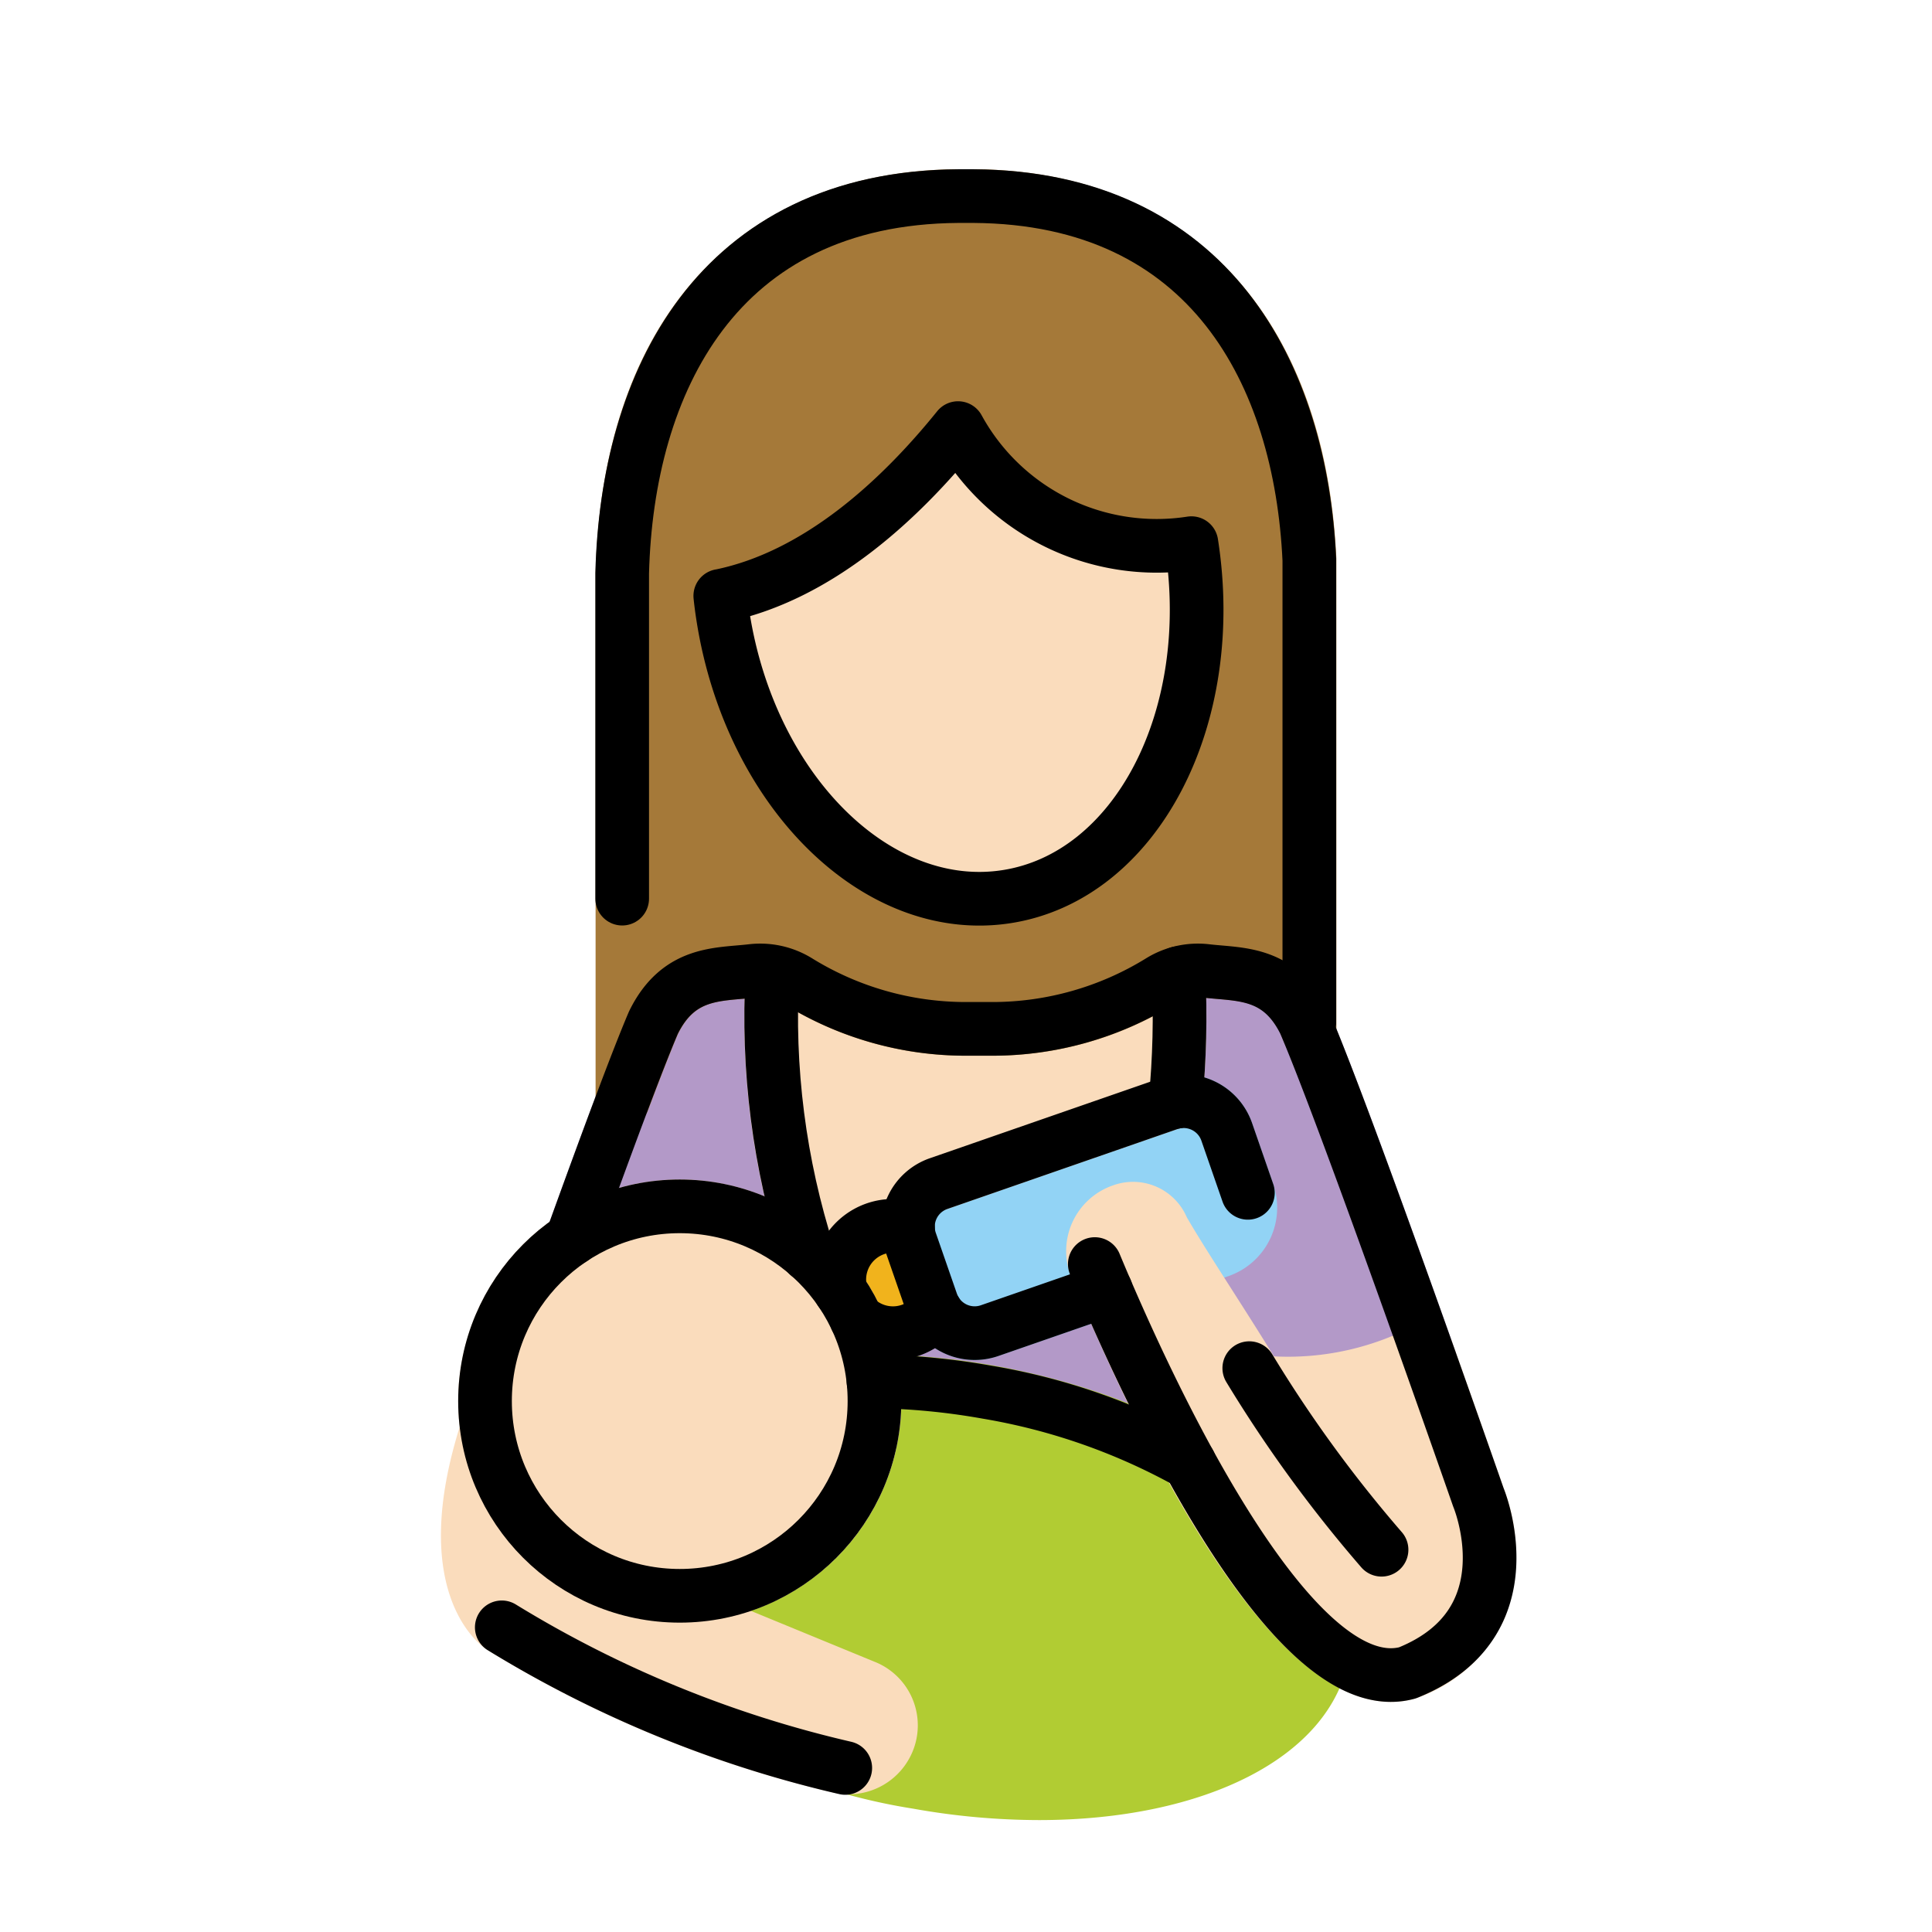 <svg xmlns="http://www.w3.org/2000/svg" viewBox="0 0 72 72"><path fill="#b399c8" d="M41.009 54.004H28.746a1 1 0 0 1-.676-.264l-7.43-6.834a1 1 0 0 1-.264-1.076c1.477-4.095 2.504-6.824 3.054-8.111a4.27 4.27 0 0 1 4.018-2.485q.234-.018.46-.045c.822-.092 1.65.092 2.354.524a10.73 10.73 0 0 0 5.717 1.63h.996a11.2 11.2 0 0 0 5.738-1.631 3.7 3.7 0 0 1 2.354-.523q.226.027.46.045c1.7-.06 3.27.899 3.996 2.437 1.014 2.368 3.12 8.196 4.712 12.678a1 1 0 0 1-.757 1.317l-12.283 2.32a1 1 0 0 1-.186.018"/><path fill="#b1cc33" d="M36.978 50.884a27 27 0 0 0-3.568-.39 8.242 8.242 0 0 1-12.424 8.71 9.4 9.4 0 0 0 3.245 4.136 22.65 22.65 0 0 0 9.801 4.064c1.547.279 3.115.421 4.686.425 6.14 0 10.884-2.328 11.549-6.053.825-4.633-5.013-9.417-13.29-10.893"/><path fill="#92d3f5" d="M36.323 50.684a2.7 2.7 0 0 1-2.55-1.812l-.79-2.275a2.7 2.7 0 0 1 1.663-3.431l8.583-2.98a2.697 2.697 0 0 1 3.43 1.662l.79 2.277a2.7 2.7 0 0 1-1.662 3.43l-8.583 2.98c-.283.099-.58.149-.88.149"/><circle cx="33.278" cy="47.683" r="2" fill="#f1b31c"/><g fill="#fadcbc"><path d="M25.332 60.47a8.257 8.257 0 1 1 8.257-8.256 8.266 8.266 0 0 1-8.257 8.257M56.04 55.47s-.843-2.414-1.943-5.508a1 1 0 0 0-.053-.088 1 1 0 0 0-.036-.099c-.018-.029-.047-.045-.067-.072a.97.97 0 0 0-.453-.333.97.97 0 0 0-.573-.03 1 1 0 0 0-.095.014 1 1 0 0 0-.089.054 1 1 0 0 0-.098.035 10.17 10.17 0 0 1-5.156 1.105c-1.247-2.023-2.547-3.968-3.25-5.187a2.18 2.18 0 0 0-2.727-1.193 2.59 2.59 0 0 0-1.567 3.456c3.069 7.354 7.545 15.802 11.905 15.802.295 0 .59-.04.874-.117.018-.005.031-.019.05-.025s.04-.004.06-.012a5.58 5.58 0 0 0 3.27-3.012 6.85 6.85 0 0 0-.053-4.79"/><path d="m32.612 61.937-8.995-3.7c-.018-.007-.038-.004-.056-.01-.013-.005-.023-.016-.036-.02a6.27 6.27 0 0 1-4.385-5.086 1 1 0 0 0-.042-.119 1 1 0 0 0-.079-.222 1 1 0 0 0-.123-.158.68.68 0 0 0-.347-.259 1 1 0 0 0-.088-.05c-.006-.002-.013 0-.02-.002a1 1 0 0 0-.238-.027 1 1 0 0 0-.164-.008c-.011.002-.021-.003-.032-.001a1 1 0 0 0-.148.053 1 1 0 0 0-.187.067 2.5 2.5 0 0 0-.293.244q-.068.094-.114.201a1 1 0 0 0-.065.115l-.014.05-.003.01c-2.025 6.291.658 8.263.95 8.454a43.3 43.3 0 0 0 12.85 5.318 2.58 2.58 0 0 0 3.098-1.706 2.55 2.55 0 0 0-1.469-3.145M26.843 22.207q.04.382.101.767c1.02 6.52 5.755 11.194 10.576 10.44s7.9-6.652 6.88-13.172a8.44 8.44 0 0 1-8.696-4.288c-2.131 2.642-5.194 5.506-8.852 6.253M35.302 45.055l8.581-2.979a1 1 0 0 1 .107-.028c.027-.005.048-.023.074-.03q.186-.055.342-.166a1 1 0 0 0 .15-.148 1 1 0 0 0 .098-.128 1 1 0 0 0 .08-.184 1 1 0 0 0 .049-.171c.003-.021.015-.038.017-.059.16-1.647.2-3.303.12-4.956a.6.6 0 0 1-.037-.216 1 1 0 0 0-.045-.086 1.1 1.1 0 0 0-.21-.326 1 1 0 0 0-.132-.11 1 1 0 0 0-.174-.103 1.1 1.1 0 0 0-.37-.085c-.031 0-.06-.015-.09-.013a1 1 0 0 0-.102.027 1 1 0 0 0-.113.008 3.8 3.8 0 0 0-.934.41 11.2 11.2 0 0 1-5.738 1.63h-.996a10.73 10.73 0 0 1-5.717-1.63 3.7 3.7 0 0 0-1.292-.49.98.98 0 0 0-1.072.59q-.01.023-.02.048a1 1 0 0 0-.066.171c-.005.026.004.05.002.077a1 1 0 0 0-.026.1 29.7 29.7 0 0 0 1.406 10.922z"/></g><path fill="#a57939" d="M49.803 20.823c-.419-9.035-5.466-14.462-13.507-14.516h-.58c-8.228.055-13.283 5.673-13.52 15.055v19.71q.001.009.004.018a1 1 0 0 0 .047.233q.012.075.035.149.045.083.105.155.049.086.112.159.059.045.122.082a1 1 0 0 0 .207.129q.008.005.015.01a.95.95 0 0 0 .802-.054 1 1 0 0 0 .2-.135 1 1 0 0 0 .084-.078 1 1 0 0 0 .146-.216c.014-.028.034-.052.046-.082q.006-.008.01-.018c.5-1.324.885-2.307 1.125-2.872.573-1.169 1.29-1.23 2.373-1.325q.268-.022.523-.05a1.67 1.67 0 0 1 1.077.244 12.77 12.77 0 0 0 6.78 1.922h.953c2.402.007 4.758-.66 6.801-1.923.321-.2.7-.287 1.076-.244q.257.029.524.05c1.084.095 1.8.157 2.35 1.274l.165.398.004.004a1 1 0 0 0 .218.326c.008.008.02.011.028.019.183.17.422.266.672.27l.004.002q.19-.039.38-.075l.004-.003a1 1 0 0 0 .324-.217 1 1 0 0 0 .058-.085 1 1 0 0 0 .156-.234c.05-.12.077-.25.077-.382l.001-.004zM37.52 33.413c-4.82.755-9.556-3.92-10.576-10.44q-.06-.384-.101-.766h.009c3.658-.747 6.72-3.61 8.852-6.253a8.44 8.44 0 0 0 8.696 4.288c1.02 6.52-2.06 12.418-6.88 13.172"/><g fill="none" stroke="#000" stroke-linecap="round" stroke-linejoin="round" stroke-width="2"><path d="M26.843 22.207q.04.382.101.767c1.02 6.52 5.755 11.194 10.576 10.44s7.9-6.652 6.88-13.172a8.44 8.44 0 0 1-8.696-4.288c-2.131 2.642-5.194 5.506-8.852 6.253z"/><path d="M48.795 38.111V20.87c-.32-6.908-3.699-13.503-12.508-13.562h-.574c-9.018.06-12.346 6.971-12.526 14.055V33.49"/><path d="M43.805 41.066c.154-1.595.193-3.2.116-4.8M28.785 36.265c-.2 3.557.255 7.12 1.345 10.512"/><path d="M21.315 46.17c1.233-3.416 2.414-6.607 3.035-8.059.943-1.923 2.432-1.78 3.676-1.928a2.68 2.68 0 0 1 1.715.383A11.9 11.9 0 0 0 36 38.343h.975c2.21 0 4.378-.615 6.259-1.777a2.68 2.68 0 0 1 1.714-.383c1.245.148 2.733.005 3.677 1.928 1.65 3.86 6.47 17.689 6.47 17.689s1.965 4.68-2.62 6.533l-.025.01c-4.398 1.191-9.874-10.963-11.65-15.235"/><circle cx="25.332" cy="52.214" r="7.257"/><path d="M18.7 60.646a42.9 42.9 0 0 0 12.8 5.24M41.214 48.084l-4.338 1.506a1.7 1.7 0 0 1-2.158-1.046l-.79-2.276a1.7 1.7 0 0 1 1.046-2.157l8.583-2.98a1.7 1.7 0 0 1 2.158 1.046l.79 2.276M32.552 51.48c1.425.017 2.847.153 4.25.405a23.5 23.5 0 0 1 7.526 2.641M46.557 50.987a49.6 49.6 0 0 0 4.929 6.767"/><path d="M31.326 48.122a2.002 2.002 0 0 1 2.512-2.36M34.88 48.881a2 2 0 0 1-2.972.26"/></g></svg>